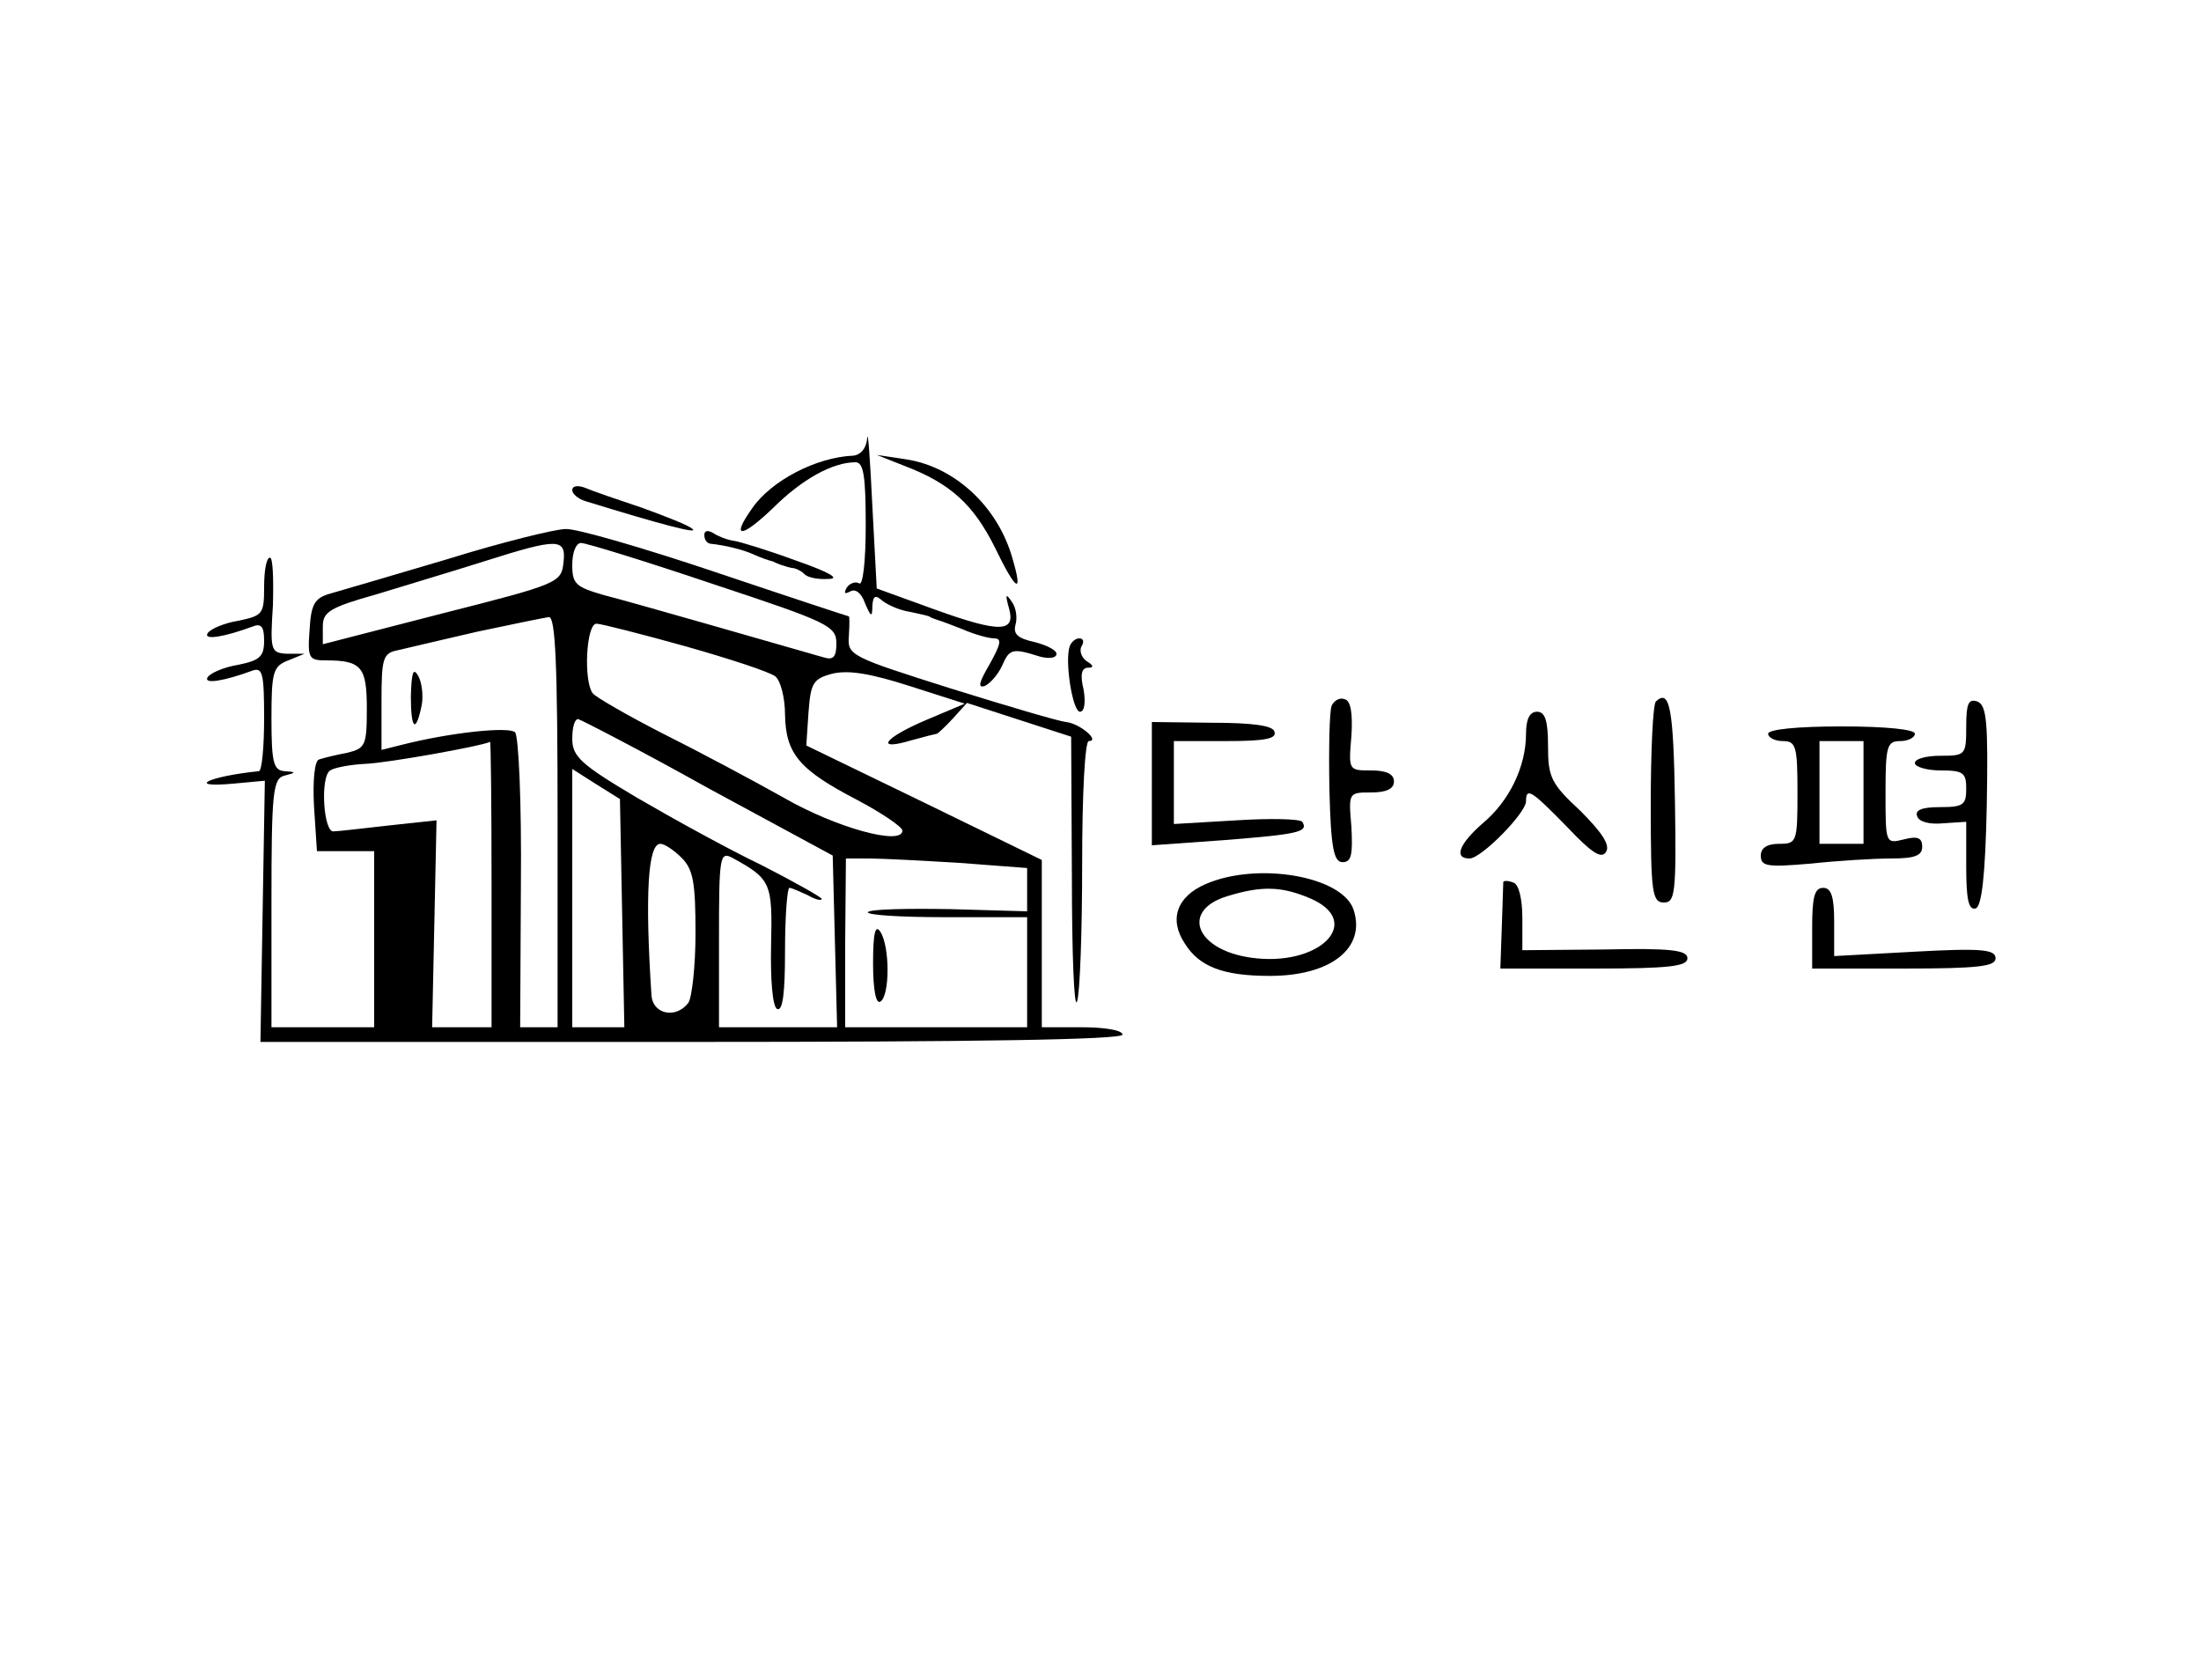 <?xml version="1.0" standalone="no"?>
<!DOCTYPE svg PUBLIC "-//W3C//DTD SVG 20010904//EN"
 "http://www.w3.org/TR/2001/REC-SVG-20010904/DTD/svg10.dtd">
<svg version="1.0" xmlns="http://www.w3.org/2000/svg"
 width="300pt" height="229pt" viewBox="0 0 300 229"
 preserveAspectRatio="xMidYMid meet">
<g transform="translate(0,229) scale(0.1,-0.1)"
fill="#000000" stroke="none">
<path d="M1182 1693 c-1 -14 -9 -23 -19 -24 -50 -2 -112 -34 -138 -72 -29 -41
-15 -41 28 0 40 40 82 63 113 63 11 0 14 -18 14 -86 0 -50 -4 -83 -9 -79 -5 3
-13 0 -17 -6 -4 -8 -3 -9 5 -5 7 4 15 -2 20 -16 8 -19 10 -20 10 -4 1 14 4 16
14 7 8 -6 24 -13 38 -15 13 -3 25 -5 27 -7 1 -1 5 -2 10 -4 4 -1 20 -7 35 -13
16 -7 35 -12 42 -12 11 0 9 -8 -6 -35 -14 -24 -17 -33 -7 -30 7 3 18 15 24 28
10 23 14 24 52 12 12 -3 22 -2 22 4 0 5 -14 12 -30 16 -23 5 -29 11 -26 23 3
10 1 24 -5 32 -8 12 -9 10 -4 -8 10 -34 -11 -35 -100 -3 l-80 29 -6 113 c-3
63 -6 104 -7 92z"/>
<path d="M1233 1655 c63 -24 94 -53 123 -111 29 -60 39 -66 24 -15 -20 71 -79
125 -145 135 l-40 6 38 -15z"/>
<path d="M780 1622 c0 -5 8 -12 18 -15 107 -33 154 -45 146 -38 -5 5 -36 17
-69 29 -33 11 -68 23 -77 27 -10 4 -18 3 -18 -3z"/>
<path d="M610 1528 c-74 -22 -146 -43 -160 -47 -21 -6 -26 -14 -28 -49 -3 -39
-1 -42 22 -42 49 0 56 -9 56 -66 0 -50 -2 -54 -27 -60 -16 -3 -32 -7 -38 -9
-6 -1 -9 -28 -7 -64 l4 -61 39 0 39 0 0 -120 0 -120 -70 0 -70 0 0 169 c0 153
2 170 18 174 16 4 16 5 0 6 -15 1 -18 11 -18 71 0 64 2 72 23 80 l22 9 -23 0
c-23 1 -24 4 -20 66 1 36 0 65 -4 65 -5 0 -8 -18 -8 -40 0 -37 -2 -39 -35 -46
-19 -3 -38 -11 -42 -17 -6 -10 23 -5 61 9 12 5 16 0 16 -19 0 -22 -6 -27 -35
-33 -19 -3 -38 -11 -42 -17 -6 -10 23 -5 61 9 14 5 16 -4 16 -65 0 -39 -3 -71
-7 -72 -69 -7 -101 -23 -35 -17 l43 4 -3 -178 -3 -178 588 0 c384 0 587 3 587
10 0 6 -25 10 -55 10 l-55 0 0 114 0 114 -160 78 -161 78 3 45 c3 40 6 46 33
53 22 5 52 0 105 -17 l75 -24 -52 -22 c-59 -25 -71 -43 -21 -28 18 5 34 9 35
9 1 0 11 9 22 21 l19 21 71 -23 71 -23 1 -190 c0 -105 3 -182 7 -171 4 11 7
95 7 187 0 100 4 168 9 168 16 0 -12 24 -31 26 -10 1 -81 22 -158 46 -136 43
-140 45 -138 71 1 15 1 27 0 27 -1 0 -83 27 -181 60 -98 33 -191 60 -205 59
-14 0 -87 -18 -161 -41z m158 -5 c-3 -27 -7 -29 -165 -69 l-163 -42 0 24 c0
20 9 26 73 44 39 12 106 32 147 45 101 32 112 32 108 -2z m204 -29 c157 -52
168 -57 168 -81 0 -18 -4 -23 -17 -19 -56 16 -264 76 -300 85 -38 11 -43 15
-43 41 0 17 5 30 12 30 7 0 88 -25 180 -56z m-212 -324 l0 -280 -25 0 -26 0 1
196 c1 109 -3 201 -8 206 -8 8 -87 0 -154 -17 l-28 -7 0 66 c0 60 2 66 23 70
12 3 60 14 107 25 47 10 91 19 98 20 9 1 12 -61 12 -279z m175 239 c60 -17
115 -35 122 -41 7 -6 13 -29 13 -52 1 -53 19 -75 98 -116 34 -18 62 -37 62
-42 0 -21 -91 4 -162 45 -41 23 -114 62 -164 87 -49 25 -92 50 -96 55 -13 17
-9 95 5 95 6 0 61 -14 122 -31z m30 -193 l170 -92 3 -117 3 -117 -81 0 -80 0
0 120 c0 112 1 120 18 111 53 -29 55 -34 53 -119 -1 -48 2 -83 8 -87 8 -4 11
22 11 79 0 47 3 86 6 86 3 0 14 -5 25 -10 10 -6 19 -8 19 -5 0 2 -37 23 -82
46 -46 22 -122 64 -170 92 -76 45 -88 56 -88 80 0 15 3 27 8 27 4 -1 84 -42
177 -94z m-295 -131 l0 -195 -41 0 -40 0 3 141 3 141 -65 -7 c-36 -4 -69 -8
-75 -8 -14 -3 -19 74 -5 83 6 4 28 8 48 9 29 1 158 24 170 30 1 0 2 -87 2
-194z m178 -40 l3 -155 -36 0 -35 0 0 176 0 176 33 -21 32 -20 3 -156z m81 76
c16 -16 19 -34 19 -103 0 -45 -5 -89 -10 -95 -17 -22 -48 -15 -50 10 -9 137
-5 207 12 207 6 0 19 -9 29 -19z m379 -7 l92 -7 0 -29 0 -30 -105 3 c-58 1
-108 0 -112 -4 -3 -4 44 -7 105 -7 l112 0 0 -75 0 -75 -124 0 -124 0 0 115 1
115 32 0 c18 0 73 -3 123 -6z"/>
<path d="M560 1341 c0 -46 7 -51 15 -11 2 13 0 30 -5 39 -7 12 -9 4 -10 -28z"/>
<path d="M1190 977 c0 -36 4 -56 10 -52 13 8 13 75 0 95 -7 11 -10 -2 -10 -43z"/>
<path d="M960 1561 c0 -6 3 -11 8 -12 20 -2 45 -8 60 -15 9 -4 20 -8 25 -9 4
-2 9 -4 12 -5 3 -1 9 -3 14 -4 5 0 13 -4 17 -8 4 -5 19 -8 33 -7 17 0 2 9 -44
25 -38 14 -77 26 -85 27 -8 1 -21 6 -27 10 -8 5 -13 4 -13 -2z"/>
<path d="M1458 1409 c-7 -20 4 -89 14 -89 6 0 8 12 5 30 -5 20 -3 30 6 30 8 0
8 3 -2 9 -7 5 -10 14 -7 20 4 6 3 11 -3 11 -5 0 -11 -5 -13 -11z"/>
<path d="M1815 1328 c-3 -8 -4 -59 -3 -114 2 -80 6 -99 18 -99 12 0 14 10 12
48 -4 47 -4 47 27 47 21 0 31 5 31 15 0 10 -10 15 -31 15 -31 0 -31 0 -27 47
2 31 -1 48 -9 50 -7 3 -15 -2 -18 -9z"/>
<path d="M2257 1334 c-4 -4 -7 -67 -7 -141 0 -120 2 -133 18 -133 15 0 17 12
15 137 -2 127 -7 155 -26 137z"/>
<path d="M2680 1300 c0 -39 -1 -40 -35 -40 -19 0 -35 -4 -35 -10 0 -5 16 -10
35 -10 31 0 35 -3 35 -25 0 -22 -4 -25 -36 -25 -24 0 -34 -4 -31 -12 2 -8 17
-12 36 -10 l31 2 0 -61 c0 -44 3 -60 13 -57 8 3 13 43 15 140 2 114 0 137 -13
142 -12 4 -15 -3 -15 -34z"/>
<path d="M2080 1290 c0 -45 -23 -92 -59 -122 -32 -28 -40 -48 -18 -48 16 0 77
62 77 78 0 20 8 14 56 -35 34 -36 47 -44 53 -34 6 9 -5 26 -35 56 -40 37 -44
46 -44 88 0 35 -4 47 -15 47 -10 0 -15 -10 -15 -30z"/>
<path d="M1570 1222 l0 -84 98 7 c101 8 116 11 107 25 -3 4 -43 5 -90 2 l-85
-5 0 57 0 56 71 0 c52 0 70 3 66 13 -2 8 -29 12 -85 12 l-82 1 0 -84z"/>
<path d="M2410 1290 c0 -5 9 -10 20 -10 18 0 20 -7 20 -70 0 -68 -1 -70 -25
-70 -17 0 -25 -6 -25 -16 0 -15 9 -16 68 -11 37 4 86 7 110 7 32 0 42 4 42 16
0 12 -6 15 -25 10 -25 -6 -25 -6 -25 64 0 63 2 70 20 70 11 0 20 5 20 10 0 6
-40 10 -100 10 -60 0 -100 -4 -100 -10z m130 -80 l0 -70 -30 0 -30 0 0 70 0
70 30 0 30 0 0 -70z"/>
<path d="M1643 1085 c-39 -17 -50 -48 -28 -81 20 -32 53 -44 116 -44 83 0 131
38 114 90 -15 46 -131 66 -202 35z m142 -19 c76 -32 13 -95 -81 -81 -75 11
-95 65 -30 84 46 14 73 13 111 -3z"/>
<path d="M2049 1088 c0 -1 -1 -29 -2 -61 l-2 -57 128 0 c102 0 127 3 127 14 0
11 -22 14 -112 12 l-113 -1 0 44 c0 26 -5 46 -12 48 -7 3 -13 3 -14 1z"/>
<path d="M2470 1025 l0 -55 125 0 c102 0 125 3 125 14 0 12 -19 14 -110 9
l-110 -6 0 47 c0 34 -4 46 -15 46 -12 0 -15 -13 -15 -55z"/>
</g>
</svg>
